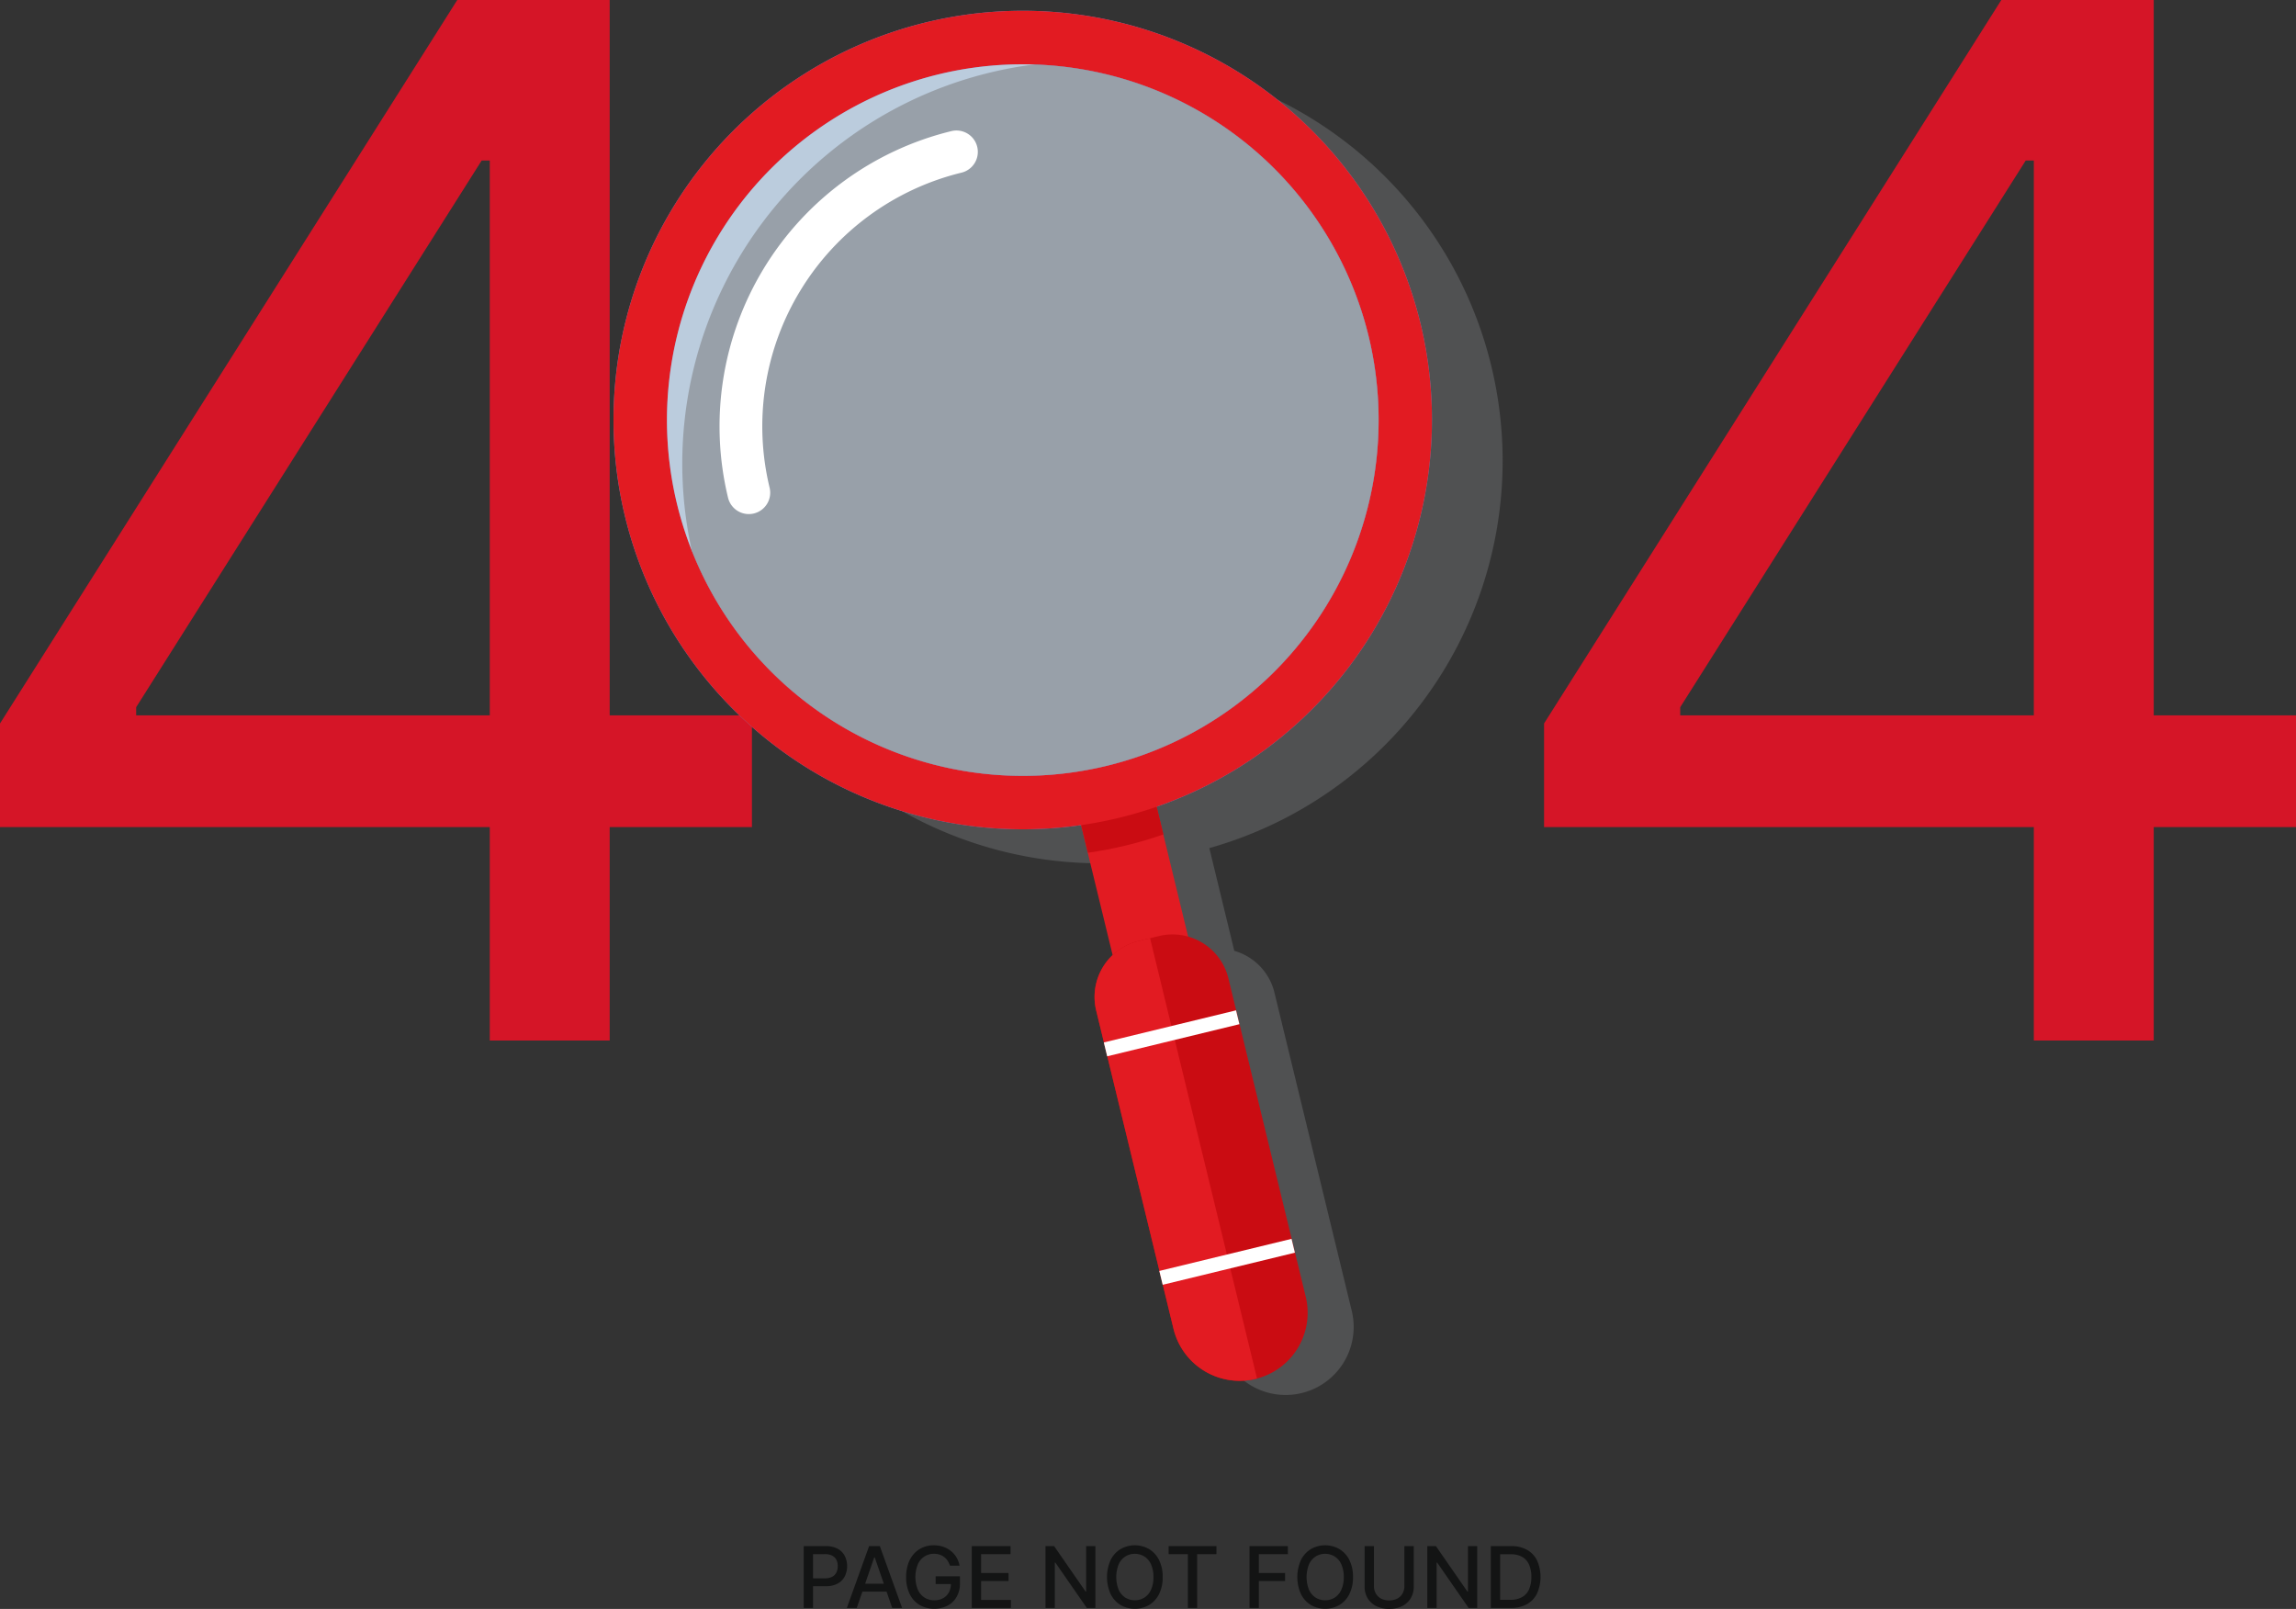 <svg id="Layer_1" data-name="Layer 1" xmlns="http://www.w3.org/2000/svg" viewBox="0 0 585.194 410.096"><rect x="0" y="0" width="585.194" height="410.096" fill="#333333" stroke="none"/><defs><style>.cls-1{fill:#d51527;}.cls-2{fill:#7c7d81;opacity:0.4;}.cls-2,.cls-3{isolation:isolate;}.cls-3{fill:#afcdea;opacity:0.7;}.cls-4{fill:#e21b22;}.cls-5{fill:#ca0c12;}.cls-6{fill:#5f91d9;}.cls-7{opacity:0.6;}.cls-8{fill:#dceaf9;}.cls-9{fill:#fff;}.cls-10{fill:#131414;}</style></defs><title>404</title><path class="cls-1" d="M21.569,299.483V273.066L138.115,88.665H157.28V129.586H144.33L56.274,268.922v2.072H213.222v28.489ZM146.402,353.871V88.665h30.561V353.871Z" transform="translate(-21.569 -88.665)"/><path class="cls-1" d="M415.11,299.483V273.066L531.656,88.665h19.165V129.586h-12.95L449.815,268.922v2.072H606.763v28.489Zm124.833,54.388V88.665h30.561V353.871Z" transform="translate(-21.569 -88.665)"/><path class="cls-2" d="M401.659,181.925a102.406,102.406,0,0,0-61.903-71.128,102.552,102.552,0,0,1-95.272,180.265,102.381,102.381,0,0,0,65.787,17.305l6.638,27.326a14.649,14.649,0,0,0-4.216,14.142l16.424,67.623.56,2.303,2.722,11.211a17.341,17.341,0,0,0,33.702-8.187l-2.722-11.211-.857-3.531-13.289-54.711-.857-3.531-1.981-8.152a14.646,14.646,0,0,0-10.232-10.633l-6.36-26.187A102.55,102.55,0,0,0,401.659,181.925Z" transform="translate(-21.569 -88.665)"/><path class="cls-3" d="M198.368,231.054A102.536,102.536,0,0,1,348.97,117.855,102.545,102.545,0,1,0,231.312,284.717,102.087,102.087,0,0,1,198.368,231.054Z" transform="translate(-21.569 -88.665)"/><path class="cls-4" d="M315.591,291.148l-19.253,4.676,17.879,73.615,19.253-4.676Z" transform="translate(-21.569 -88.665)"/><path class="cls-5" d="M316.953,327.25l-5.207,1.263a14.665,14.665,0,0,0-10.788,17.71l19.708,81.136a17.341,17.341,0,1,0,33.702-8.187L334.66,338.036A14.66,14.66,0,0,0,316.953,327.25Z" transform="translate(-21.569 -88.665)"/><path class="cls-4" d="M314.696,327.797l-2.948.717a14.664,14.664,0,0,0-10.788,17.709l19.708,81.136a17.341,17.341,0,0,0,20.944,12.758c.118-.029.226-.071.341-.101Z" transform="translate(-21.569 -88.665)"/><path class="cls-6" d="M306.872,297.091a104.314,104.314,0,1,1,76.746-125.987A104.432,104.432,0,0,1,306.872,297.091ZM260.846,107.595a90.691,90.691,0,1,0,109.535,66.724A90.795,90.795,0,0,0,260.846,107.595Z" transform="translate(-21.569 -88.665)"/><path class="cls-5" d="M318.099,301.343l-2.475-10.187-19.255,4.678,2.475,10.187c3.244-.47,6.494-1.08,9.741-1.869C311.835,303.361,315.001,302.414,318.099,301.343Z" transform="translate(-21.569 -88.665)"/><path class="cls-4" d="M306.872,297.091a104.314,104.314,0,1,1,76.746-125.987A104.432,104.432,0,0,1,306.872,297.091ZM260.846,107.595a90.691,90.691,0,1,0,109.535,66.724A90.795,90.795,0,0,0,260.846,107.595Z" transform="translate(-21.569 -88.665)"/><g class="cls-7"><path class="cls-8" d="M260.847,107.596A90.691,90.691,0,1,0,370.381,174.32,90.794,90.794,0,0,0,260.847,107.596Z" transform="translate(-21.569 -88.665)"/></g><path class="cls-9" d="M213.711,219.54a5.448,5.448,0,0,1-6.58-4.009,77.461,77.461,0,0,1,56.926-93.45,5.449,5.449,0,1,1,2.572,10.591,66.551,66.551,0,0,0-48.907,80.288A5.451,5.451,0,0,1,213.711,219.54Z" transform="translate(-21.569 -88.665)"/><path class="cls-9" d="M336.605,346.182l-33.701,8.185.857,3.53,33.701-8.185Z" transform="translate(-21.569 -88.665)"/><path class="cls-9" d="M350.75,404.421l-33.699,8.184.857,3.53,33.699-8.185Z" transform="translate(-21.569 -88.665)"/><path class="cls-10" d="M226.414,498.5V482.745h5.616a6.235,6.235,0,0,1,3.047.669,4.355,4.355,0,0,1,1.807,1.831,5.937,5.937,0,0,1-.007,5.216,4.399,4.399,0,0,1-1.816,1.831,6.213,6.213,0,0,1-3.039.669h-3.861v-2.015h3.646a3.885,3.885,0,0,0,1.885-.4,2.507,2.507,0,0,0,1.061-1.108,3.61,3.61,0,0,0,.339-1.592,3.558,3.558,0,0,0-.339-1.585,2.425,2.425,0,0,0-1.069-1.085,4.006,4.006,0,0,0-1.908-.392h-2.984V498.5Zm13.517,0h-2.524l5.67-15.755h2.746l5.67,15.755H248.97l-4.454-12.893h-.124Zm.423-6.17h8.185v2.001h-8.185Zm23.336-4.608a4.828,4.828,0,0,0-.6-1.253,3.806,3.806,0,0,0-.885-.954,3.705,3.705,0,0,0-1.177-.608,4.713,4.713,0,0,0-1.438-.208,4.354,4.354,0,0,0-2.401.685,4.669,4.669,0,0,0-1.692,2.008,8.742,8.742,0,0,0,.008,6.462,4.622,4.622,0,0,0,1.707,2.007,4.528,4.528,0,0,0,2.47.685,4.578,4.578,0,0,0,2.238-.523,3.642,3.642,0,0,0,1.485-1.477,4.606,4.606,0,0,0,.531-2.262l.615.116h-4.508v-1.962h6.193v1.792a6.762,6.762,0,0,1-.846,3.447,5.766,5.766,0,0,1-2.323,2.246,7.642,7.642,0,0,1-7.139-.192,6.68,6.68,0,0,1-2.508-2.793,9.598,9.598,0,0,1-.9-4.308,10.241,10.241,0,0,1,.523-3.385,7.355,7.355,0,0,1,1.469-2.546,6.43,6.43,0,0,1,2.239-1.608,7.013,7.013,0,0,1,2.823-.561,7.267,7.267,0,0,1,2.377.377,6.398,6.398,0,0,1,1.97,1.069,6.058,6.058,0,0,1,2.207,3.746Zm5.564,10.778V482.745h9.877v2.046h-7.5v4.801h6.985v2.038h-6.985v4.824h7.592V498.5Zm31.501-15.755V498.5h-2.184l-8.008-11.555h-.147V498.5h-2.377V482.745h2.2l8.016,11.57h.146v-11.57Zm17.153,7.878a9.459,9.459,0,0,1-.923,4.338,6.766,6.766,0,0,1-2.531,2.785,7.344,7.344,0,0,1-7.292,0,6.786,6.786,0,0,1-2.524-2.792,10.623,10.623,0,0,1,0-8.662,6.73,6.73,0,0,1,2.524-2.785,7.292,7.292,0,0,1,7.292,0,6.705,6.705,0,0,1,2.531,2.785A9.412,9.412,0,0,1,317.908,490.623Zm-2.354,0a7.527,7.527,0,0,0-.623-3.239,4.545,4.545,0,0,0-1.692-2,4.642,4.642,0,0,0-4.854,0,4.619,4.619,0,0,0-1.693,2,8.855,8.855,0,0,0,0,6.485,4.677,4.677,0,0,0,1.693,2,4.689,4.689,0,0,0,4.854,0,4.601,4.601,0,0,0,1.692-2A7.578,7.578,0,0,0,315.554,490.623Zm3.864-5.832v-2.046h12.193v2.046h-4.916V498.5h-2.369V484.791ZM340.039,498.5V482.745h9.769v2.046h-7.392v4.801h6.692v2.038h-6.692v6.87Zm26.378-7.877a9.472,9.472,0,0,1-.923,4.338,6.766,6.766,0,0,1-2.531,2.785,7.346,7.346,0,0,1-7.293,0,6.784,6.784,0,0,1-2.523-2.792,10.623,10.623,0,0,1,0-8.662,6.727,6.727,0,0,1,2.523-2.785,7.294,7.294,0,0,1,7.293,0,6.705,6.705,0,0,1,2.531,2.785A9.424,9.424,0,0,1,366.417,490.623Zm-2.354,0a7.541,7.541,0,0,0-.623-3.239,4.545,4.545,0,0,0-1.692-2,4.644,4.644,0,0,0-4.855,0,4.617,4.617,0,0,0-1.692,2,8.855,8.855,0,0,0,0,6.485,4.675,4.675,0,0,0,1.692,2,4.691,4.691,0,0,0,4.855,0,4.601,4.601,0,0,0,1.692-2A7.593,7.593,0,0,0,364.063,490.623Zm15.449-7.878h2.385v10.362a5.524,5.524,0,0,1-.777,2.931,5.421,5.421,0,0,1-2.185,2,7.867,7.867,0,0,1-6.593,0,5.425,5.425,0,0,1-2.184-2,5.524,5.524,0,0,1-.777-2.931V482.745h2.377v10.17a3.794,3.794,0,0,0,.469,1.9,3.41,3.41,0,0,0,1.346,1.308,4.783,4.783,0,0,0,4.131,0,3.29,3.29,0,0,0,1.339-1.308,3.794,3.794,0,0,0,.469-1.9Zm18.557,0V498.5h-2.185l-8.008-11.555h-.146V498.5h-2.377V482.745h2.2l8.016,11.57h.146v-11.57Zm8.568,15.755h-5.101V482.745h5.262a7.915,7.915,0,0,1,3.977.946,6.238,6.238,0,0,1,2.547,2.701,10.383,10.383,0,0,1-.008,8.439,6.316,6.316,0,0,1-2.585,2.723A8.264,8.264,0,0,1,406.637,498.5Zm-2.723-2.077h2.592a5.994,5.994,0,0,0,2.992-.677,4.263,4.263,0,0,0,1.785-1.977,7.615,7.615,0,0,0,.593-3.169,7.524,7.524,0,0,0-.593-3.147,4.188,4.188,0,0,0-1.746-1.961,5.694,5.694,0,0,0-2.885-.67h-2.738Z" transform="translate(-21.569 -88.665)"/></svg>